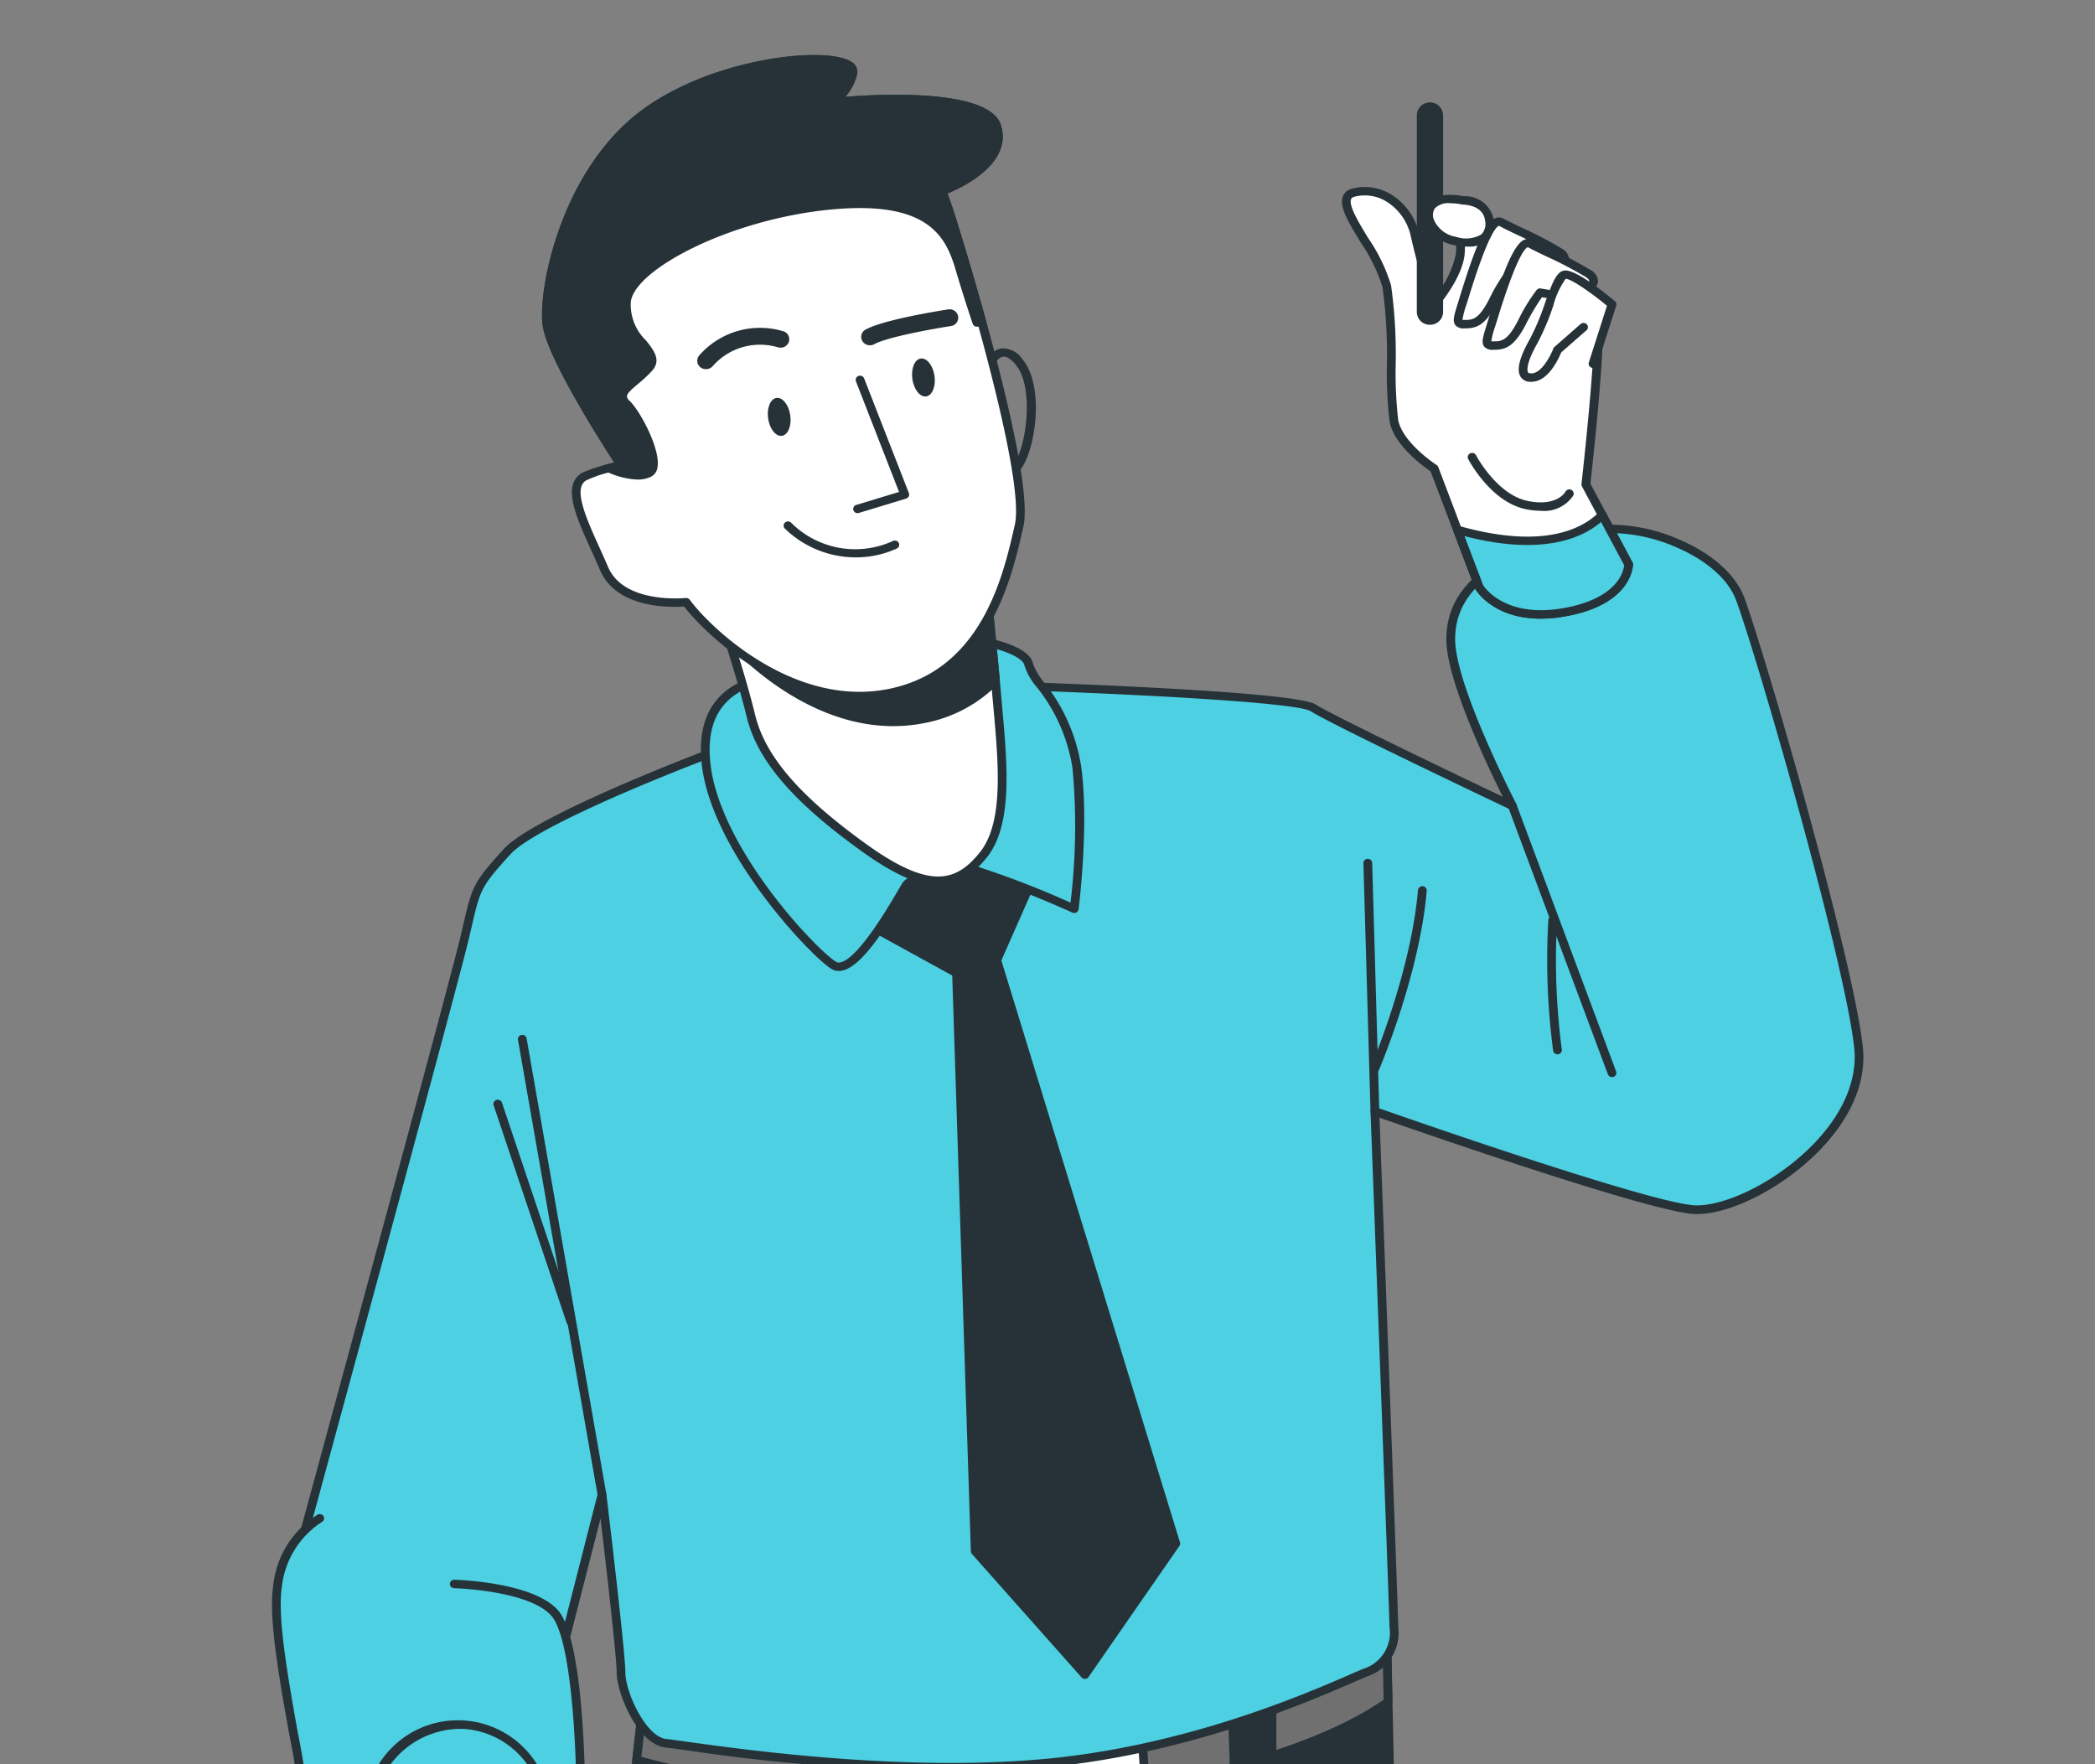 <svg xmlns="http://www.w3.org/2000/svg" xmlns:xlink="http://www.w3.org/1999/xlink" width="190" height="160" viewBox="0 0 190 160">
  <rect x="0" y="0" width="190" height="160" fill="#808080" stroke="none"/>
  <defs>
    <clipPath id="clip-path">
      <rect id="Rectángulo_5518" data-name="Rectángulo 5518" width="190" height="160" transform="translate(180 4159)" fill="#26a69a"/>
    </clipPath>
  </defs>
  <g id="Enmascarar_grupo_45" data-name="Enmascarar grupo 45" transform="translate(-180 -4159)" clip-path="url(#clip-path)">
    <g id="Grupo_59823" data-name="Grupo 59823" transform="translate(47.69 4017.486)">
      <g id="Grupo_59767" data-name="Grupo 59767" transform="translate(186.691 290.211)">
        <path id="Trazado_103769" data-name="Trazado 103769" d="M213.735,422.6l-3.57-50.948,3.635-31.93s30.29,3.962,67.366-4.661l.969,44.981-2.186,26.394c-17.778,5.805-34.917,13.547-54.127,15.476C221.8,422.32,217.767,422.541,213.735,422.6Z" transform="translate(-209.77 -334.682)" fill="#263238"/>
        <path id="Trazado_103770" data-name="Trazado 103770" d="M213.631,422.867h.006c4.119-.063,8.2-.295,12.122-.689,14.491-1.456,28-6.274,41.061-10.935,4.3-1.534,8.744-3.12,13.152-4.56a.386.386,0,0,0,.269-.331l2.186-26.393-.968-45.021a.38.38,0,0,0-.155-.3.418.418,0,0,0-.336-.069c-36.58,8.509-66.916,4.695-67.218,4.655a.4.4,0,0,0-.3.078.377.377,0,0,0-.151.258l-3.635,31.93,3.568,51.014A.392.392,0,0,0,213.631,422.867Zm65.839-16.826c-4.337,1.421-8.7,2.978-12.925,4.486-13.017,4.644-26.476,9.446-40.867,10.891-3.783.381-7.708.608-11.675.679l-3.544-50.585,3.589-31.477c3.713.419,32.407,3.264,66.628-4.606l.958,44.507Z" transform="translate(-209.667 -334.564)" fill="#263238"/>
      </g>
      <g id="Grupo_59779" data-name="Grupo 59779" transform="translate(189.656 290.211)">
        <g id="Grupo_59768" data-name="Grupo 59768">
          <path id="Trazado_103771" data-name="Trazado 103771" d="M211.91,339.725s30.29,3.962,67.365-4.661l.113,5.266c-3.042,2.158-10.977,6.44-27.98,8.485a108.671,108.671,0,0,1-40.165-3.229Z" transform="translate(-210.845 -334.682)" fill="#707070"/>
          <path id="Trazado_103772" data-name="Trazado 103772" d="M240.081,349.734a94.636,94.636,0,0,0,11.274-.658c16.871-2.029,24.889-6.232,28.167-8.557a.375.375,0,0,0,.161-.316l-.113-5.266a.38.38,0,0,0-.155-.3.418.418,0,0,0-.336-.069c-36.569,8.506-66.916,4.694-67.218,4.654a.407.407,0,0,0-.3.078.378.378,0,0,0-.151.258l-.667,5.862a.383.383,0,0,0,.286.409A113.06,113.06,0,0,0,240.081,349.734Zm38.8-9.713c-3.317,2.3-11.216,6.323-27.628,8.3-17.512,2.106-33.362-1.411-39.685-3.128l.587-5.156c3.717.42,32.41,3.264,66.628-4.605Z" transform="translate(-210.743 -334.564)" fill="#263238"/>
        </g>
        <g id="Grupo_59769" data-name="Grupo 59769" transform="translate(16.661 1.97)">
          <path id="Trazado_103773" data-name="Trazado 103773" d="M227.315,349.757q-2.056-.16-3.988-.383v-8.145a221.136,221.136,0,0,0,41.884-3.587l-.933,2.691v5.49q-1.583.508-3.425,1l-.21-6.255-33.682,2.564Z" transform="translate(-222.93 -337.26)" fill="#263238"/>
          <path id="Trazado_103774" data-name="Trazado 103774" d="M227.212,350.021a.4.4,0,0,0,.277-.108.371.371,0,0,0,.12-.293l-.334-6.257,32.882-2.5.2,5.856a.38.38,0,0,0,.161.295.4.4,0,0,0,.342.06c1.208-.321,2.368-.659,3.444-1a.384.384,0,0,0,.272-.362v-5.429l.911-2.631a.37.37,0,0,0-.077-.373.412.412,0,0,0-.373-.124,222.048,222.048,0,0,1-41.806,3.58.431.431,0,0,0-.284.11.376.376,0,0,0-.118.272v8.145a.387.387,0,0,0,.351.379c1.321.151,2.668.28,4,.384Zm33.329-9.954-.031,0-33.683,2.563a.387.387,0,0,0-.365.4l.33,6.19c-1.058-.086-2.121-.189-3.171-.306V341.5a222.79,222.79,0,0,0,40.9-3.476l-.719,2.073a.367.367,0,0,0-.02.121v5.214c-.84.264-1.727.525-2.648.776l-.193-5.769a.382.382,0,0,0-.132-.272A.408.408,0,0,0,260.541,340.067Z" transform="translate(-222.827 -337.143)" fill="#263238"/>
        </g>
        <g id="Grupo_59770" data-name="Grupo 59770" transform="translate(32.654 7.225)">
          <path id="Trazado_103775" data-name="Trazado 103775" d="M252.426,350.178q-2.784.477-5.979.867c-2.488.3-4.938.483-7.332.578l-.18-5.007,13.085-2.1Z" transform="translate(-238.538 -344.137)" fill="#fff"/>
          <path id="Trazado_103776" data-name="Trazado 103776" d="M239.012,351.887h.016c2.521-.1,5-.3,7.366-.582,2.062-.248,4.08-.54,6-.87a.385.385,0,0,0,.327-.4l-.406-5.66a.38.38,0,0,0-.15-.274.414.414,0,0,0-.311-.077l-13.085,2.1a.385.385,0,0,0-.332.39l.18,5.007a.375.375,0,0,0,.127.267A.409.409,0,0,0,239.012,351.887Zm12.89-2.143c-1.8.3-3.685.572-5.607.8-2.22.267-4.539.455-6.9.559l-.153-4.287,12.31-1.973Z" transform="translate(-238.435 -344.019)" fill="#263238"/>
        </g>
        <g id="Grupo_59778" data-name="Grupo 59778" transform="translate(10.118 12.119)">
          <g id="Grupo_59771" data-name="Grupo 59771" transform="translate(44.83)">
            <path id="Trazado_103777" data-name="Trazado 103777" d="M224.744,361.909a.393.393,0,0,0,.39-.312.382.382,0,0,0-.318-.445c-6.274-1.118-11.3-10.427-11.351-10.52a.4.4,0,0,0-.534-.166.374.374,0,0,0-.172.513c.211.4,5.254,9.737,11.912,10.923A.4.4,0,0,0,224.744,361.909Z" transform="translate(-212.715 -350.424)" fill="#858585"/>
          </g>
          <g id="Grupo_59772" data-name="Grupo 59772" transform="translate(0 17.365)">
            <path id="Trazado_103778" data-name="Trazado 103778" d="M282.155,375.193a.405.405,0,0,0,.233-.073,16.482,16.482,0,0,0,1.647-1.311.372.372,0,0,0,.017-.54.409.409,0,0,0-.562-.017,15.7,15.7,0,0,1-1.568,1.249.373.373,0,0,0-.09.533A.4.4,0,0,0,282.155,375.193Z" transform="translate(-281.758 -373.149)" fill="#858585"/>
          </g>
          <g id="Grupo_59773" data-name="Grupo 59773" transform="translate(3.597 4.427)">
            <path id="Trazado_103779" data-name="Trazado 103779" d="M273.808,367.789a.4.4,0,0,0,.316-.15,24.647,24.647,0,0,0,4.72-10.992.385.385,0,0,0-.345-.426.393.393,0,0,0-.443.331,24.361,24.361,0,0,1-4.564,10.623.373.373,0,0,0,.074.536A.409.409,0,0,0,273.808,367.789Z" transform="translate(-273.411 -356.218)" fill="#858585"/>
          </g>
          <g id="Grupo_59774" data-name="Grupo 59774" transform="translate(23.226 65.323)">
            <path id="Trazado_103780" data-name="Trazado 103780" d="M254.937,440.679a.389.389,0,0,0,.4-.381l.006-4a.39.39,0,0,0-.4-.383h0a.39.39,0,0,0-.4.381l-.006,4a.39.39,0,0,0,.4.383Z" transform="translate(-254.54 -435.91)" fill="#858585"/>
          </g>
          <g id="Grupo_59775" data-name="Grupo 59775" transform="translate(23.236 34.493)">
            <path id="Trazado_103781" data-name="Trazado 103781" d="M242.7,424.245a.39.39,0,0,0,.4-.381l.027-19.586,9.557-8.044a.372.372,0,0,0,.038-.539.408.408,0,0,0-.561-.036l-9.693,8.157a.377.377,0,0,0-.136.287l-.027,19.76a.39.39,0,0,0,.4.383Z" transform="translate(-242.301 -395.564)" fill="#858585"/>
          </g>
          <g id="Grupo_59776" data-name="Grupo 59776" transform="translate(27.14 11.439)">
            <path id="Trazado_103782" data-name="Trazado 103782" d="M242.753,386.649a.4.4,0,0,0,.241-.079l5.089-3.728a.377.377,0,0,0,.157-.289l.683-16.762a.388.388,0,0,0-.381-.4.4.4,0,0,0-.412.367l-.676,16.582-4.28,3.137.462-16.682a.4.4,0,0,0-.794-.021l-.485,17.48a.38.38,0,0,0,.216.351A.419.419,0,0,0,242.753,386.649Z" transform="translate(-242.356 -365.394)" fill="#858585"/>
          </g>
          <g id="Grupo_59777" data-name="Grupo 59777" transform="translate(33.075 4.428)">
            <path id="Trazado_103783" data-name="Trazado 103783" d="M242.393,359.994a.39.39,0,0,0,.4-.367l.123-3.012a.388.388,0,0,0-.381-.4.417.417,0,0,0-.412.367L242,359.6a.389.389,0,0,0,.381.4Z" transform="translate(-241.996 -356.219)" fill="#858585"/>
          </g>
        </g>
      </g>
      <g id="Grupo_59790" data-name="Grupo 59790" transform="translate(158.988 189.088)">
        <g id="Grupo_59780" data-name="Grupo 59780">
          <path id="Trazado_103784" data-name="Trazado 103784" d="M220.048,216.915s27.522.828,29.458,2.068,18.061,8.893,18.061,8.893-5.59-10.754-5.59-15.1,3.44-7.032,9.676-9.306,14.836,1.035,16.556,5.584S298.1,241.732,298.96,249.8s-10.321,15.1-15.051,14.684-28.813-8.893-28.813-8.893,1.72,45.5,1.72,46.739a3.788,3.788,0,0,1-2.58,4.136c-2.58,1.034-14.837,7.032-29.673,8.273s-31.608-1.655-33.758-1.861-4.085-4.55-4.085-6.411S185,290.333,185,290.333l-3.226,12.615s-2.15,2.275-9.03,2.9-12.256-2.688-13.762-6-1.5-4.136-1.5-4.136,13.977-51.288,15.051-55.838.86-4.55,3.87-7.858,22.578-10.754,27.953-12.2S220.048,216.915,220.048,216.915Z" transform="translate(-157.08 -202.348)" fill="#4dd0e1"/>
          <path id="Trazado_103785" data-name="Trazado 103785" d="M216.536,315.308c2.65,0,5.332-.091,7.96-.311,13.207-1.1,24.352-5.947,28.547-7.77.533-.232.952-.413,1.244-.531a4.161,4.161,0,0,0,2.824-4.489c0-1.173-1.491-40.7-1.7-46.185,3.719,1.3,23.976,8.336,28.358,8.72,2.961.245,7.759-2.056,11.178-5.384,3.121-3.036,4.649-6.488,4.3-9.719-.855-8.019-8.982-36.1-10.772-40.833-.757-2-2.814-3.866-5.644-5.113a15.751,15.751,0,0,0-11.426-.7c-6.963,2.54-9.933,5.43-9.933,9.663,0,3.64,3.725,11.458,5.12,14.259-3.6-1.716-15.367-7.342-16.974-8.372-1.973-1.265-26.837-2.048-29.666-2.133a.359.359,0,0,0-.07,0c-.1.014-10.408,1.468-15.746,2.906S179.074,228.26,176,231.642c-2.749,3.021-2.877,3.364-3.7,6.932l-.254,1.094c-1.062,4.492-14.909,55.312-15.049,55.825a.4.4,0,0,0-.013.1c0,.092.044,1,1.538,4.29,1.589,3.493,7.087,6.864,14.163,6.225,6.953-.627,9.2-2.921,9.288-3.019a.371.371,0,0,0,.091-.166l2.7-10.547c.477,4.042,1.465,12.585,1.465,13.972,0,1.846,1.923,6.549,4.443,6.792.307.03.912.115,1.768.234A177.1,177.1,0,0,0,216.536,315.308Zm38.458-60.221a.409.409,0,0,0-.234.073.378.378,0,0,0-.163.323c.017.455,1.719,45.5,1.719,46.724a3.429,3.429,0,0,1-2.335,3.783c-.3.119-.724.3-1.266.54-4.162,1.808-15.218,6.611-28.288,7.7-12.659,1.059-26.625-.889-31.883-1.623-.872-.122-1.49-.208-1.8-.238-1.856-.179-3.728-4.249-3.728-6.032,0-1.861-1.652-15.591-1.722-16.174a.392.392,0,0,0-.369-.338.381.381,0,0,0-.411.29l-3.2,12.509c-.4.354-2.734,2.173-8.71,2.712-6.448.586-11.862-2.477-13.361-5.77a16.835,16.835,0,0,1-1.467-3.95c.563-2.064,13.99-51.356,15.037-55.788l.257-1.1c.8-3.443.845-3.65,3.525-6.6,2.929-3.219,22.637-10.7,27.762-12.085s14.951-2.787,15.612-2.881c11.018.332,27.865,1.138,29.214,2,1.935,1.24,17.447,8.6,18.106,8.917a.41.41,0,0,0,.458-.073.371.371,0,0,0,.073-.44c-.055-.107-5.548-10.723-5.548-14.927,0-3.864,2.816-6.54,9.419-8.95a15.14,15.14,0,0,1,10.815.679c2.638,1.163,4.544,2.869,5.228,4.68,1.784,4.716,9.879,32.674,10.729,40.649.32,3-1.128,6.233-4.079,9.1-3.589,3.491-8.174,5.37-10.541,5.159-4.625-.4-28.471-8.786-28.712-8.871A.4.4,0,0,0,254.995,255.087Z" transform="translate(-156.979 -202.229)" fill="#263238"/>
        </g>
        <g id="Grupo_59783" data-name="Grupo 59783" transform="translate(110.09 25.146)">
          <g id="Grupo_59781" data-name="Grupo 59781" transform="translate(0)">
            <path id="Trazado_103786" data-name="Trazado 103786" d="M194.611,260.1a.407.407,0,0,0,.134-.023.378.378,0,0,0,.24-.488l-9.031-24.2a.4.4,0,0,0-.508-.23.378.378,0,0,0-.24.488l9.032,24.2A.4.4,0,0,0,194.611,260.1Z" transform="translate(-185.183 -235.136)" fill="#263238"/>
          </g>
          <g id="Grupo_59782" data-name="Grupo 59782" transform="translate(3.551 10.341)">
            <path id="Trazado_103787" data-name="Trazado 103787" d="M192.339,261.221a.378.378,0,0,0,.059,0,.384.384,0,0,0,.334-.434,61.992,61.992,0,0,1-.427-11.707.388.388,0,0,0-.37-.407.393.393,0,0,0-.423.356,62.9,62.9,0,0,0,.434,11.869A.394.394,0,0,0,192.339,261.221Z" transform="translate(-191.407 -248.668)" fill="#263238"/>
          </g>
        </g>
        <g id="Grupo_59786" data-name="Grupo 59786" transform="translate(96.974 30.316)">
          <g id="Grupo_59784" data-name="Grupo 59784" transform="translate(0)">
            <path id="Trazado_103788" data-name="Trazado 103788" d="M213.289,265.208h.011a.388.388,0,0,0,.386-.392l-.645-22.542a.4.4,0,0,0-.408-.372.39.39,0,0,0-.387.393l.645,22.542A.39.39,0,0,0,213.289,265.208Z" transform="translate(-212.247 -241.902)" fill="#263238"/>
          </g>
          <g id="Grupo_59785" data-name="Grupo 59785" transform="translate(0.646 2.482)">
            <path id="Trazado_103789" data-name="Trazado 103789" d="M207.23,262.045a.4.4,0,0,0,.367-.236c.037-.085,3.686-8.623,4.33-16.246a.388.388,0,0,0-.364-.412.4.4,0,0,0-.429.35c-.632,7.5-4.235,15.932-4.27,16.016a.377.377,0,0,0,.214.5A.409.409,0,0,0,207.23,262.045Z" transform="translate(-206.833 -245.15)" fill="#263238"/>
          </g>
        </g>
        <g id="Grupo_59789" data-name="Grupo 59789" transform="translate(18.07 46.281)">
          <g id="Grupo_59787" data-name="Grupo 59787" transform="translate(2.224)">
            <path id="Trazado_103790" data-name="Trazado 103790" d="M308.1,304.88a.395.395,0,0,0,.393-.445l-7.23-41.322a.4.4,0,0,0-.458-.313.383.383,0,0,0-.326.44l7.229,41.322A.393.393,0,0,0,308.1,304.88Z" transform="translate(-300.475 -262.794)" fill="#263238"/>
          </g>
          <g id="Grupo_59788" data-name="Grupo 59788" transform="translate(0 5.884)">
            <path id="Trazado_103791" data-name="Trazado 103791" d="M311.058,291a.418.418,0,0,0,.122-.018.379.379,0,0,0,.256-.481l-6.625-19.743a.4.4,0,0,0-.5-.246.379.379,0,0,0-.257.48l6.626,19.743A.4.4,0,0,0,311.058,291Z" transform="translate(-304.035 -270.494)" fill="#263238"/>
          </g>
        </g>
      </g>
      <g id="Grupo_59804" data-name="Grupo 59804" transform="translate(181.463 146.514)">
        <g id="Grupo_59791" data-name="Grupo 59791" transform="translate(27.035 67.018)">
          <path id="Trazado_103792" data-name="Trazado 103792" d="M252.685,241.709l-3.393,7.691,16.235,52.906-8.239,11.886-9.935-11.187-1.7-52.44-10.177-5.594,8-10.255Z" transform="translate(-235.084 -234.335)" fill="#263238"/>
          <path id="Trazado_103793" data-name="Trazado 103793" d="M257.186,314.457h.024a.4.4,0,0,0,.307-.17l8.24-11.887a.37.37,0,0,0,.05-.32l-16.2-52.774,3.337-7.565a.373.373,0,0,0-.119-.449l-9.209-6.992a.409.409,0,0,0-.3-.079.4.4,0,0,0-.267.149l-8,10.255a.372.372,0,0,0-.071.307.379.379,0,0,0,.191.254l9.984,5.487,1.689,52.227a.368.368,0,0,0,.1.236l9.935,11.188A.4.4,0,0,0,257.186,314.457Zm7.806-12.332-7.845,11.318-9.5-10.7-1.691-52.306a.383.383,0,0,0-.2-.32l-9.786-5.378,7.482-9.6,8.651,6.569-3.274,7.423a.365.365,0,0,0-.016.258Z" transform="translate(-234.98 -234.218)" fill="#263238"/>
        </g>
        <g id="Grupo_59792" data-name="Grupo 59792" transform="translate(14.413 52.8)">
          <path id="Trazado_103794" data-name="Trazado 103794" d="M271.648,216.112s3.877.7,4.119,2.1,3.635,3.962,4.362,9.323-.242,12.818-.242,12.818-7.512-3.263-8.966-3.5-5.573.233-6.3,1.4-4.6,8.39-6.543,7.225-11.147-10.954-11.631-18.878,7.512-7.225,8.481-7.691S271.648,216.112,271.648,216.112Z" transform="translate(-246.028 -215.73)" fill="#4dd0e1"/>
          <path id="Trazado_103795" data-name="Trazado 103795" d="M258.443,245.868a1.524,1.524,0,0,0,.369-.047c1.715-.42,3.833-3.707,5.68-6.866.16-.274.286-.49.37-.624.586-.938,4.5-1.442,5.894-1.219a90.884,90.884,0,0,1,8.868,3.468.408.408,0,0,0,.357-.014.38.38,0,0,0,.2-.286c.01-.076.968-7.569.242-12.916a16.235,16.235,0,0,0-3.365-7.663,5.7,5.7,0,0,1-1-1.673c-.273-1.582-3.745-2.286-4.439-2.41a.373.373,0,0,0-.133,0c-1.618.239-15.84,2.354-16.837,2.833a5.645,5.645,0,0,1-.924.15c-2.453.3-8.2.994-7.776,7.905.5,8.175,10.018,18.1,11.817,19.18A1.3,1.3,0,0,0,258.443,245.868ZM269.9,236.3c-1.9,0-5.015.5-5.724,1.641-.086.138-.215.36-.381.643-.883,1.509-3.569,6.1-5.184,6.5a.531.531,0,0,1-.427-.046c-1.742-1.047-10.961-10.659-11.445-18.576-.38-6.2,4.66-6.809,7.082-7.1a4.419,4.419,0,0,0,1.18-.225c.689-.322,10.478-1.854,16.536-2.751,1.494.28,3.6,1,3.735,1.773a5.733,5.733,0,0,0,1.129,1.984,15.578,15.578,0,0,1,3.23,7.326,57.649,57.649,0,0,1-.181,12.206,82.751,82.751,0,0,0-8.568-3.31A6.462,6.462,0,0,0,269.9,236.3Z" transform="translate(-245.929 -215.612)" fill="#263238"/>
        </g>
        <g id="Grupo_59803" data-name="Grupo 59803" transform="translate(0)">
          <g id="Grupo_59793" data-name="Grupo 59793" transform="translate(16.13 45.342)">
            <path id="Trazado_103796" data-name="Trazado 103796" d="M278.8,206.352s.727,6.759,1.212,12.352,1.212,11.42-1.212,14.45-5.089,3.5-10.9-.7-9.208-7.924-10.177-11.886-2.423-8.157-2.423-8.157S267.17,215.441,278.8,206.352Z" transform="translate(-254.898 -205.969)" fill="#fff"/>
            <path id="Trazado_103797" data-name="Trazado 103797" d="M274.589,235.783c1.691,0,3.09-.842,4.428-2.514,2.346-2.933,1.865-8.317,1.4-13.525l-.106-1.19c-.479-5.534-1.205-12.293-1.212-12.361a.384.384,0,0,0-.243-.313.407.407,0,0,0-.4.056,28.873,28.873,0,0,1-23.152,5.987.408.408,0,0,0-.392.108.373.373,0,0,0-.087.383c.015.042,1.46,4.225,2.414,8.124s4.141,7.643,10.326,12.1C270.47,234.742,272.71,235.783,274.589,235.783Zm3.791-28.816c.2,1.868.748,7.164,1.138,11.651l.106,1.192c.453,5.062.921,10.3-1.237,12.993s-4.534,3.424-10.35-.773c-6.025-4.346-9.119-7.946-10.03-11.668-.743-3.036-1.779-6.239-2.221-7.563A30.017,30.017,0,0,0,278.381,206.967Z" transform="translate(-254.8 -205.851)" fill="#263238"/>
          </g>
          <g id="Grupo_59794" data-name="Grupo 59794" transform="translate(16.13 45.342)">
            <path id="Trazado_103798" data-name="Trazado 103798" d="M279.573,206.352s.615,5.718,1.091,10.988a12.185,12.185,0,0,1-6.466,3.479c-7.833,1.586-14.909-4.08-17.785-7.381-.211-.641-.345-1.027-.345-1.027S267.942,215.441,279.573,206.352Z" transform="translate(-255.67 -205.969)" fill="#263238"/>
            <path id="Trazado_103799" data-name="Trazado 103799" d="M271.294,221.364a14.519,14.519,0,0,0,2.883-.289,12.654,12.654,0,0,0,6.674-3.591.373.373,0,0,0,.106-.295c-.47-5.213-1.086-10.937-1.092-10.994a.384.384,0,0,0-.243-.313.407.407,0,0,0-.4.056,28.874,28.874,0,0,1-23.152,5.987.409.409,0,0,0-.392.108.371.371,0,0,0-.087.382s.133.386.343,1.022a.368.368,0,0,0,.074.13C256.767,214.44,263.063,221.364,271.294,221.364Zm8.856-4.281a11.7,11.7,0,0,1-6.137,3.244c-9,1.821-16.316-6.024-17.348-7.194-.04-.121-.077-.232-.11-.332a30.016,30.016,0,0,0,22.594-5.833C279.325,208.627,279.779,212.992,280.15,217.083Z" transform="translate(-255.568 -205.851)" fill="#263238"/>
          </g>
          <g id="Grupo_59802" data-name="Grupo 59802">
            <g id="Grupo_59795" data-name="Grupo 59795" transform="translate(39.974 26.58)">
              <path id="Trazado_103800" data-name="Trazado 103800" d="M254.279,192.63a.7.7,0,0,0,.54-.267c1.378-1.592,2.308-7.561.247-10.039a2.121,2.121,0,0,0-1.948-1c-1.1.2-1.6,1.662-1.649,1.828a.361.361,0,0,0-.014.164c.472,3.328,1.444,8.96,2.652,9.294A.667.667,0,0,0,254.279,192.63Zm-.915-10.567c.384,0,.8.393,1.082.738,1.712,2.058.941,7.56-.182,9-.592-.69-1.482-4.823-2.01-8.508.133-.358.516-1.136,1.013-1.226A.522.522,0,0,1,253.363,182.064Z" transform="translate(-251.45 -181.299)" fill="#263238"/>
            </g>
            <g id="Grupo_59796" data-name="Grupo 59796" transform="translate(0)">
              <path id="Trazado_103801" data-name="Trazado 103801" d="M289.782,160.91s7.437,23.409,6.311,28.395-3.156,13.439-11.719,15.174-16.226-5.2-18.48-8.237c0,0-5.859.65-7.437-3.035s-3.831-7.586-1.578-8.454a10.5,10.5,0,0,1,3.156-.867s-6.311-9.537-6.761-12.789,1.8-14.09,9.014-19.292,19.381-5.853,18.705-3.468-2.253,2.6-2.253,2.6,14.2-1.518,15.325,2.168-4.958,5.852-4.958,5.852Z" transform="translate(-252.821 -146.632)" fill="#fff"/>
              <path id="Trazado_103802" data-name="Trazado 103802" d="M281.528,205.017a14.2,14.2,0,0,0,2.828-.283c8.94-1.81,10.948-10.693,12.026-15.466,1.136-5.025-6.013-27.628-6.318-28.587l0-.009-.559-1.611c1.347-.552,5.907-2.7,4.845-6.18-.987-3.225-10.187-2.884-14.118-2.587a4.731,4.731,0,0,0,1.048-1.975,1.025,1.025,0,0,0-.517-1.2c-2.229-1.458-12.345-.406-18.809,4.258-7.486,5.4-9.622,16.384-9.171,19.648.4,2.9,5.174,10.411,6.493,12.443a16.124,16.124,0,0,0-2.64.808,1.751,1.751,0,0,0-1.031.958c-.59,1.382.436,3.65,1.625,6.277.258.569.519,1.147.764,1.719,1.506,3.519,6.46,3.372,7.617,3.289C267.6,199.092,273.948,205.017,281.528,205.017Zm7.777-44.109c.138.434,7.388,23.387,6.3,28.2-1.04,4.6-2.977,13.172-11.413,14.881-8.566,1.733-16.107-5.437-18.074-8.085a.4.4,0,0,0-.369-.157c-.057,0-5.58.572-7.025-2.8-.247-.576-.51-1.158-.77-1.733-1.023-2.26-2.081-4.6-1.618-5.681a.968.968,0,0,1,.591-.539,10.6,10.6,0,0,1,3.012-.84.4.4,0,0,0,.344-.2.37.37,0,0,0-.013-.386c-.063-.095-6.269-9.5-6.7-12.634-.472-3.411,1.973-13.968,8.859-18.935,6.321-4.56,16.16-5.367,17.886-4.236.253.165.219.288.2.361-.59,2.085-1.876,2.316-1.931,2.325a.382.382,0,1,0,.106.757c3.854-.413,14.052-.874,14.9,1.9,1.008,3.3-4.659,5.366-4.716,5.386a.379.379,0,0,0-.239.479Z" transform="translate(-252.722 -146.514)" fill="#263238"/>
            </g>
            <g id="Grupo_59797" data-name="Grupo 59797" transform="translate(0)">
              <path id="Trazado_103803" data-name="Trazado 103803" d="M262.558,183.886s-6.311-9.537-6.761-12.789,1.8-14.09,9.014-19.292,19.381-5.853,18.705-3.468-2.253,2.6-2.253,2.6,14.2-1.518,15.325,2.168-4.958,5.852-4.958,5.852l.676,1.952s1.425,4.485,2.933,9.947l-.454.024s-.675-1.951-1.577-4.985-2.7-6.5-11.719-5.636-18.029,5.419-18.48,8.671,3.38,4.552,2.028,6.069-3.155,2.168-2.028,3.251,3.38,5.636,2.028,6.287-3.606-.434-3.606-.434l-.061,0A5.471,5.471,0,0,1,262.558,183.886Z" transform="translate(-255.345 -146.632)" fill="#263238"/>
              <path id="Trazado_103804" data-name="Trazado 103804" d="M263.89,185.006a2.807,2.807,0,0,0,1.217-.246,1.121,1.121,0,0,0,.61-.886c.273-1.62-1.556-5.069-2.535-6.012a.611.611,0,0,1-.238-.406c.01-.285.49-.692,1-1.121a12.255,12.255,0,0,0,1.288-1.206c.856-.961.132-1.87-.569-2.748a4.485,4.485,0,0,1-1.367-3.52c.408-2.947,9.025-7.466,18.125-8.341,8.7-.836,10.4,2.328,11.3,5.36.893,3.008,1.575,4.981,1.582,5a.387.387,0,0,0,.4.261l.454-.024a.4.4,0,0,0,.3-.157.37.37,0,0,0,.063-.322c-1.493-5.406-2.923-9.916-2.936-9.961l-.562-1.62c1.347-.552,5.907-2.7,4.845-6.18-.987-3.225-10.187-2.884-14.118-2.587a4.73,4.73,0,0,0,1.048-1.975,1.025,1.025,0,0,0-.517-1.2c-2.229-1.458-12.345-.406-18.809,4.258-7.486,5.4-9.622,16.384-9.171,19.648.4,2.9,5.174,10.409,6.493,12.442-.173.034-.382.08-.63.145a.383.383,0,0,0-.289.422.389.389,0,0,0,.365.328A7.169,7.169,0,0,0,263.89,185.006Zm20.17-25.385c-.829,0-1.732.045-2.719.14-8.828.849-18.333,5.391-18.834,9a5.22,5.22,0,0,0,1.525,4.086c.765.959,1,1.335.6,1.786a11.716,11.716,0,0,1-1.208,1.128c-.7.59-1.25,1.055-1.27,1.671a1.277,1.277,0,0,0,.47.97c.938.9,2.522,4.112,2.313,5.349-.044.259-.148.309-.182.325a3.223,3.223,0,0,1-2.059-.007.383.383,0,0,0,.106-.121.369.369,0,0,0-.013-.386c-.063-.095-6.269-9.5-6.7-12.634-.472-3.411,1.973-13.968,8.859-18.935,6.321-4.56,16.16-5.367,17.886-4.236.253.165.218.288.2.361-.59,2.085-1.876,2.316-1.931,2.325a.382.382,0,1,0,.106.757c3.854-.413,14.052-.874,14.9,1.9,1.008,3.3-4.659,5.366-4.716,5.386a.379.379,0,0,0-.239.479l.677,1.951c.006.017.323,1.019.813,2.636C291.428,161.32,289.157,159.621,284.059,159.621Z" transform="translate(-255.237 -146.514)" fill="#263238"/>
            </g>
            <g id="Grupo_59798" data-name="Grupo 59798" transform="translate(28.225 29.068)">
              <path id="Trazado_103805" data-name="Trazado 103805" d="M266.309,197.024a.408.408,0,0,0,.12-.018l4.281-1.3a.389.389,0,0,0,.238-.2.364.364,0,0,0,.015-.3l-4.057-10.4a.4.4,0,0,0-.511-.224.377.377,0,0,0-.232.492l3.909,10.028-3.883,1.179a.379.379,0,0,0-.259.479A.4.4,0,0,0,266.309,197.024Z" transform="translate(-265.913 -184.555)" fill="#263238"/>
            </g>
            <g id="Grupo_59799" data-name="Grupo 59799" transform="translate(21.915 42.291)">
              <path id="Trazado_103806" data-name="Trazado 103806" d="M273.544,205.117a8.969,8.969,0,0,0,3.782-.808.375.375,0,0,0,.16-.517.406.406,0,0,0-.539-.154,8.215,8.215,0,0,1-9.227-1.675.409.409,0,0,0-.562.014.372.372,0,0,0,.013.54A9.246,9.246,0,0,0,273.544,205.117Z" transform="translate(-267.048 -201.859)" fill="#263238"/>
            </g>
            <g id="Grupo_59800" data-name="Grupo 59800" transform="translate(28.955 23.05)">
              <path id="Trazado_103807" data-name="Trazado 103807" d="M261.1,179.942a.809.809,0,0,0,.393-.1c1.19-.654,5.416-1.408,6.944-1.643a.769.769,0,0,0,.659-.876.79.79,0,0,0-.911-.633c-.591.092-5.825.915-7.48,1.826a.749.749,0,0,0-.3,1.042A.8.8,0,0,0,261.1,179.942Z" transform="translate(-260.306 -176.679)" fill="#263238"/>
            </g>
            <g id="Grupo_59801" data-name="Grupo 59801" transform="translate(14.081 24.739)">
              <path id="Trazado_103808" data-name="Trazado 103808" d="M280.391,182.631a.806.806,0,0,0,.621-.287,5.7,5.7,0,0,1,5.892-1.7.8.8,0,0,0,1-.488.757.757,0,0,0-.5-.963,7.325,7.325,0,0,0-7.633,2.2.745.745,0,0,0,.125,1.074A.809.809,0,0,0,280.391,182.631Z" transform="translate(-279.597 -178.889)" fill="#263238"/>
            </g>
            <path id="Trazado_103809" data-name="Trazado 103809" d="M263.012,184.367c.131.949.687,1.662,1.243,1.591s.9-.9.768-1.848-.687-1.661-1.243-1.59S262.882,183.418,263.012,184.367Z" transform="translate(-229.423 -155.005)" fill="#263238"/>
            <path id="Trazado_103810" data-name="Trazado 103810" d="M279.478,189.043c.131.949.687,1.661,1.243,1.591s.9-.9.768-1.848-.687-1.661-1.243-1.59S279.347,188.094,279.478,189.043Z" transform="translate(-258.97 -156.108)" fill="#263238"/>
          </g>
        </g>
      </g>
      <g id="Grupo_59813" data-name="Grupo 59813" transform="translate(254.014 150.789)">
        <g id="Grupo_59805" data-name="Grupo 59805" transform="translate(0 7.684)">
          <path id="Trazado_103811" data-name="Trazado 103811" d="M205.517,189.265l3.871,7.238s0,3.309-5.805,4.343-7.741-2.276-7.741-2.276l-4.086-10.754s-3.225-2.068-3.655-4.343,0-9.1-.645-12.2-5.375-7.859-3.01-8.48,4.946,1.035,5.591,3.93,1.72,6.2,1.72,6.2,2.151-2.482,2.365-4.55-.86-3.1.645-3.516,11.4,6.617,11.827,8.892S205.517,189.265,205.517,189.265Z" transform="translate(-183.391 -162.282)" fill="#fff"/>
          <path id="Trazado_103812" data-name="Trazado 103812" d="M201.313,201.312a12.725,12.725,0,0,0,2.239-.208c6.06-1.08,6.13-4.571,6.13-4.719a.373.373,0,0,0-.044-.174l-3.816-7.137c.156-1.388,1.476-13.291,1.057-15.506-.359-1.9-5.9-6.061-8.893-7.855-2.611-1.561-3.208-1.4-3.432-1.337-1.285.353-1.152,1.217-1.023,2.053a6.69,6.69,0,0,1,.092,1.792,8.919,8.919,0,0,1-1.815,3.762c-.349-1.128-1.03-3.41-1.486-5.458a5.7,5.7,0,0,0-2.609-3.705,4.56,4.56,0,0,0-3.474-.513,1.19,1.19,0,0,0-.855.673c-.393.926.484,2.371,1.595,4.2a15.356,15.356,0,0,1,1.985,4.048,44.842,44.842,0,0,1,.4,7.065,37.822,37.822,0,0,0,.241,5.13c.413,2.189,3.125,4.122,3.716,4.521l4.042,10.639C195.462,198.758,197.013,201.312,201.313,201.312Zm7.569-4.845c-.048.5-.542,3.006-5.476,3.885-5.428.968-7.247-1.963-7.323-2.088l-4.057-10.7a.385.385,0,0,0-.153-.187c-.031-.02-3.091-2.007-3.485-4.094a37.97,37.97,0,0,1-.227-5,45.049,45.049,0,0,0-.419-7.207,15.527,15.527,0,0,0-2.078-4.284c-.84-1.383-1.791-2.95-1.545-3.527.018-.043.066-.157.328-.225a3.739,3.739,0,0,1,2.852.429,4.927,4.927,0,0,1,2.245,3.212c.641,2.879,1.719,6.2,1.73,6.238a.4.4,0,0,0,.3.261.4.4,0,0,0,.383-.13c.091-.105,2.23-2.6,2.455-4.757a7.258,7.258,0,0,0-.1-1.979c-.142-.92-.126-1.048.455-1.207.193-.051,1.086.2,3.124,1.45,3.586,2.208,7.95,5.808,8.2,7.143.415,2.195-1.065,15.269-1.08,15.4a.372.372,0,0,0,.042.216Z" transform="translate(-183.288 -162.164)" fill="#263238"/>
        </g>
        <g id="Grupo_59806" data-name="Grupo 59806" transform="translate(6.789)">
          <path id="Trazado_103813" data-name="Trazado 103813" d="M206.157,172.286a1.17,1.17,0,0,0,1.192-1.146V153.254a1.193,1.193,0,0,0-2.383,0V171.14A1.169,1.169,0,0,0,206.157,172.286Z" transform="translate(-204.965 -152.108)" fill="#263238"/>
        </g>
        <g id="Grupo_59807" data-name="Grupo 59807" transform="translate(11.409 31.803)">
          <path id="Trazado_103814" data-name="Trazado 103814" d="M196.675,198.975a3.163,3.163,0,0,0,2.947-1.385.375.375,0,0,0-.178-.513.4.4,0,0,0-.532.17c-.03.053-.791,1.378-3.432.832-2.785-.575-4.655-4.1-4.673-4.141a.4.4,0,0,0-.533-.17.376.376,0,0,0-.178.513c.083.158,2.057,3.894,5.217,4.545A6.744,6.744,0,0,0,196.675,198.975Z" transform="translate(-190.054 -193.728)" fill="#263238"/>
        </g>
        <g id="Grupo_59808" data-name="Grupo 59808" transform="translate(10.135 10.441)">
          <path id="Trazado_103815" data-name="Trazado 103815" d="M200.413,170.2s.833-.457-.119-1.143-4.279-2.172-5.349-2.744-2.734,4.916-3.328,6.86-.833,2.4,0,2.4,1.545,0,2.615-2.059a15.983,15.983,0,0,1,1.664-2.744l2.021.343" transform="translate(-190.679 -165.889)" fill="#fff"/>
          <path id="Trazado_103816" data-name="Trazado 103816" d="M191.515,175.839c1.049,0,1.875-.163,2.971-2.269a19.946,19.946,0,0,1,1.482-2.5l1.779.3a.4.4,0,0,0,.46-.31.383.383,0,0,0-.322-.442l-2.021-.343a.4.4,0,0,0-.374.131,16.2,16.2,0,0,0-1.714,2.818c-.96,1.847-1.506,1.847-2.26,1.847a.967.967,0,0,1-.144-.008,7.43,7.43,0,0,1,.353-1.348l.172-.555c1.776-5.811,2.546-6.569,2.8-6.629.319.187.934.483,1.628.817a35.325,35.325,0,0,1,3.635,1.894c.241.173.3.3.3.345s-.106.144-.137.16a.374.374,0,0,0-.148.521.406.406,0,0,0,.542.142,1.043,1.043,0,0,0,.535-.776,1.187,1.187,0,0,0-.613-1,34.421,34.421,0,0,0-3.756-1.965c-.682-.328-1.285-.618-1.639-.807a.759.759,0,0,0-.651-.031c-.868.342-1.8,2.386-3.232,7.055l-.19.614c-.369,1.187-.522,1.678-.238,2.046A.956.956,0,0,0,191.515,175.839Z" transform="translate(-190.578 -165.771)" fill="#263238"/>
        </g>
        <g id="Grupo_59809" data-name="Grupo 59809" transform="translate(12.75 12.385)">
          <path id="Trazado_103817" data-name="Trazado 103817" d="M197.122,172.744s.832-.458-.119-1.143-4.279-2.172-5.349-2.745-2.734,4.917-3.328,6.86-.833,2.4,0,2.4,1.545,0,2.615-2.058a16.009,16.009,0,0,1,1.664-2.744l2.021.343" transform="translate(-187.387 -168.434)" fill="#fff"/>
          <path id="Trazado_103818" data-name="Trazado 103818" d="M188.223,178.382c1.049,0,1.876-.163,2.971-2.269a20.041,20.041,0,0,1,1.481-2.5l1.78.3a.4.4,0,0,0,.46-.309.383.383,0,0,0-.323-.442l-2.02-.343a.4.4,0,0,0-.374.131,16.211,16.211,0,0,0-1.714,2.817c-.96,1.847-1.506,1.847-2.26,1.847a1.116,1.116,0,0,1-.143-.008,7.293,7.293,0,0,1,.353-1.348l.172-.556c1.778-5.811,2.547-6.569,2.8-6.628.318.186.931.481,1.624.815a35.624,35.624,0,0,1,3.638,1.9c.24.173.3.3.3.345s-.085.131-.141.164a.376.376,0,0,0-.137.522.4.4,0,0,0,.536.139,1.044,1.044,0,0,0,.535-.776,1.184,1.184,0,0,0-.613-1,34.319,34.319,0,0,0-3.759-1.968c-.68-.327-1.282-.616-1.635-.8a.764.764,0,0,0-.651-.031c-.868.342-1.8,2.383-3.23,7.048l-.191.62c-.369,1.187-.523,1.678-.238,2.045A.958.958,0,0,0,188.223,178.382Z" transform="translate(-187.286 -168.316)" fill="#263238"/>
        </g>
        <g id="Grupo_59810" data-name="Grupo 59810" transform="translate(16.031 15.253)">
          <path id="Trazado_103819" data-name="Trazado 103819" d="M191.167,177.33,188.8,179.4s-.86,2.275-2.151,2.482-1.29-1.035,0-3.309,1.935-5.791,2.8-6,4.3,2.688,4.3,2.688l-1.72,5.377" transform="translate(-185.285 -172.186)" fill="#fff"/>
          <path id="Trazado_103820" data-name="Trazado 103820" d="M186.29,182.167a2.1,2.1,0,0,0,.323-.027c1.365-.219,2.225-2.146,2.423-2.638l2.294-2.007a.372.372,0,0,0,.027-.54.411.411,0,0,0-.562-.026L188.431,179a.392.392,0,0,0-.106.151c-.2.536-.979,2.1-1.842,2.236-.132.021-.366.041-.442-.061-.039-.052-.344-.572.856-2.688a22.191,22.191,0,0,0,1.423-3.378,7.327,7.327,0,0,1,1.123-2.432c.394-.03,2.073,1.06,3.745,2.444l-1.645,5.14a.38.38,0,0,0,.263.478.4.4,0,0,0,.5-.253l1.72-5.377a.373.373,0,0,0-.118-.4c-1.08-.91-3.709-3-4.657-2.771-.663.159-1.031,1.112-1.68,2.924a21.582,21.582,0,0,1-1.369,3.261c-.99,1.747-1.254,2.89-.806,3.5A1.043,1.043,0,0,0,186.29,182.167Z" transform="translate(-185.183 -172.069)" fill="#263238"/>
        </g>
        <g id="Grupo_59811" data-name="Grupo 59811" transform="translate(7.456 8.391)">
          <path id="Trazado_103821" data-name="Trazado 103821" d="M202.794,163.719s2.171,0,2.378,1.79-1.138,2.287-3.1,1.89-2.9-2.188-2.171-3.183S202.794,163.719,202.794,163.719Z" transform="translate(-199.257 -163.208)" fill="#fff"/>
          <path id="Trazado_103822" data-name="Trazado 103822" d="M203.118,167.788a2.6,2.6,0,0,0,1.752-.536,2.062,2.062,0,0,0,.594-1.9,2.624,2.624,0,0,0-2.726-2.13c-.4-.086-2.452-.461-3.268.66a1.853,1.853,0,0,0-.145,1.829,3.467,3.467,0,0,0,2.56,1.946A6.266,6.266,0,0,0,203.118,167.788Zm-1.6-3.933a5.227,5.227,0,0,1,1.084.116.456.456,0,0,0,.091.01c.074,0,1.82.027,1.985,1.45a1.368,1.368,0,0,1-.338,1.254,2.8,2.8,0,0,1-2.286.219,2.658,2.658,0,0,1-1.985-1.479,1.131,1.131,0,0,1,.056-1.11A1.736,1.736,0,0,1,201.516,163.855Z" transform="translate(-199.154 -163.089)" fill="#263238"/>
        </g>
        <g id="Grupo_59812" data-name="Grupo 59812" transform="translate(10.079 37.053)">
          <path id="Trazado_103823" data-name="Trazado 103823" d="M185.762,207.636l-1.974-5.2c7.952,2.256,11.615.187,13.13-1.342l2.391,4.47s0,3.309-5.805,4.343S185.762,207.636,185.762,207.636Z" transform="translate(-183.39 -200.716)" fill="#4dd0e1"/>
          <path id="Trazado_103824" data-name="Trazado 103824" d="M191.232,210.377a12.77,12.77,0,0,0,2.241-.209c6.06-1.08,6.13-4.57,6.13-4.719a.373.373,0,0,0-.044-.174l-2.391-4.471a.4.4,0,0,0-.3-.2.406.406,0,0,0-.344.115c-1.4,1.414-4.918,3.455-12.73,1.239a.408.408,0,0,0-.4.1.37.37,0,0,0-.083.392l1.974,5.2a.3.3,0,0,0,.027.056C185.387,207.831,186.933,210.377,191.232,210.377Zm7.571-4.845c-.048.5-.542,3.006-5.475,3.885-5.215.929-7.13-1.788-7.308-2.065l-1.695-4.46c7.081,1.829,10.7.16,12.381-1.281Zm-13.143,1.985h0Z" transform="translate(-183.288 -200.598)" fill="#263238"/>
        </g>
      </g>
      <g id="Grupo_59822" data-name="Grupo 59822" transform="translate(156.979 278.831)">
        <g id="Grupo_59814" data-name="Grupo 59814" transform="translate(0)">
          <path id="Trazado_103825" data-name="Trazado 103825" d="M319.539,326.125s6.918.175,9.1,2.626,2.367,14.534,2.367,16.46-4,7.7-11.287,9.105-13.472-2.8-13.654-7.179-3.277-16.285-2.549-20.837a8.308,8.308,0,0,1,3.823-6.128" transform="translate(-303.011 -319.79)" fill="#4dd0e1"/>
          <path id="Trazado_103826" data-name="Trazado 103826" d="M316.787,354.852a15.378,15.378,0,0,0,2.906-.277c7.54-1.45,11.608-7.377,11.608-9.481,0-.569-.028-13.976-2.463-16.708-2.274-2.552-9.1-2.752-9.394-2.76a.4.4,0,0,0-.408.371.39.39,0,0,0,.387.393c.068,0,6.767.2,8.811,2.493,1.864,2.091,2.272,12.411,2.272,16.211,0,1.7-3.771,7.347-10.969,8.731a13.176,13.176,0,0,1-10.32-2.11,6.535,6.535,0,0,1-2.859-4.71,70.76,70.76,0,0,0-1.124-7.587c-.875-4.891-1.867-10.435-1.429-13.176a8.029,8.029,0,0,1,3.617-5.85.376.376,0,0,0,.163-.517.4.4,0,0,0-.536-.158,8.626,8.626,0,0,0-4.029,6.408c-.458,2.865.546,8.474,1.432,13.423a70.579,70.579,0,0,1,1.112,7.487,7.281,7.281,0,0,0,3.162,5.281A13.4,13.4,0,0,0,316.787,354.852Z" transform="translate(-302.906 -319.672)" fill="#263238"/>
        </g>
        <g id="Grupo_59815" data-name="Grupo 59815" transform="translate(8.408 18.714)">
          <ellipse id="Elipse_4105" data-name="Elipse 4105" cx="8.563" cy="8.047" rx="8.563" ry="8.047" transform="translate(0.397 0.382)" fill="#4dd0e1"/>
          <path id="Trazado_103827" data-name="Trazado 103827" d="M314.467,361.02a8.445,8.445,0,1,0-8.96-8.429A8.717,8.717,0,0,0,314.467,361.02Zm0-16.094a7.68,7.68,0,1,1-8.166,7.664A7.936,7.936,0,0,1,314.467,344.926Z" transform="translate(-305.507 -344.162)" fill="#263238"/>
        </g>
        <g id="Grupo_59821" data-name="Grupo 59821" transform="translate(14.087 23.359)">
          <g id="Grupo_59816" data-name="Grupo 59816">
            <path id="Trazado_103828" data-name="Trazado 103828" d="M285.759,361.527s-.91-3.852,0-6.128,6.918-5.253,8.739-4.553.91,1.926,2.549,2.626,7.828,1.576,9.1,3.152,2.185,4.553,4.188,8.055,4.369,5.078,1.638,5.253a6,6,0,0,1-5.644-3.326,6.7,6.7,0,0,0-2.731-2.627s4.915,10.681,4.188,11.732a2.855,2.855,0,0,1-1.457,1.226s.547,2.1-.728,2.626a2.731,2.731,0,0,1-2.367-.175,6.518,6.518,0,0,1-2.549,1.226,3.117,3.117,0,0,1-1.639-.525s-3.095.35-4.005-1.051-4.915-5.953-6.918-9.63A22.777,22.777,0,0,1,285.759,361.527Z" transform="translate(-284.955 -350.359)" fill="#fff"/>
            <path id="Trazado_103829" data-name="Trazado 103829" d="M300.582,380.877a5.883,5.883,0,0,0,2.583-1.155,3.115,3.115,0,0,0,2.489.073c1.237-.51,1.133-2.065,1.023-2.748a3.744,3.744,0,0,0,1.336-1.244c.683-.984-1.948-7.209-3.6-10.871a5.613,5.613,0,0,1,1.454,1.726,6.462,6.462,0,0,0,6.025,3.536c.578-.037,1.273-.143,1.521-.639.307-.612-.224-1.346-1.1-2.563a28.778,28.778,0,0,1-1.734-2.617c-.907-1.586-1.586-3.059-2.185-4.359a18.474,18.474,0,0,0-2.038-3.745c-.939-1.163-3.928-1.885-6.565-2.522A22.266,22.266,0,0,1,297.1,353a1.619,1.619,0,0,1-.98-1.062,2.478,2.478,0,0,0-1.583-1.57c-1.07-.414-2.921.235-3.928.658-2.133.9-4.71,2.564-5.329,4.112-.913,2.283-.11,5.948-.022,6.325a22.9,22.9,0,0,0,2.407,8,59.534,59.534,0,0,0,5.311,7.521c.75.952,1.343,1.7,1.622,2.134.919,1.414,3.57,1.3,4.239,1.241A3.5,3.5,0,0,0,300.582,380.877Zm2.549-1.989a.408.408,0,0,0-.244.08,5.814,5.814,0,0,1-2.3,1.145,2.726,2.726,0,0,1-1.4-.45.438.438,0,0,0-.284-.073c-.792.092-2.987.105-3.622-.872-.3-.461-.9-1.224-1.663-2.191a58.92,58.92,0,0,1-5.24-7.415,22.578,22.578,0,0,1-2.323-7.735.309.309,0,0,0-.009-.052c-.009-.037-.872-3.768-.016-5.907.452-1.133,2.515-2.683,4.9-3.687a5.7,5.7,0,0,1,3.315-.649,1.712,1.712,0,0,1,1.142,1.149,2.382,2.382,0,0,0,1.394,1.472,22.192,22.192,0,0,0,2.818.788c2.262.547,5.361,1.3,6.132,2.25a18.176,18.176,0,0,1,1.939,3.586c.6,1.314,1.291,2.8,2.214,4.418a29.549,29.549,0,0,0,1.778,2.684c.511.706,1.146,1.586,1.04,1.8,0,0-.088.159-.857.208a5.639,5.639,0,0,1-5.262-3.116,7.049,7.049,0,0,0-2.909-2.8.413.413,0,0,0-.451.066.37.37,0,0,0-.089.431c2.306,5.012,4.512,10.638,4.212,11.38a2.559,2.559,0,0,1-1.22,1.054.388.388,0,0,0-.283.462c0,.018.433,1.8-.5,2.182a2.3,2.3,0,0,1-1.992-.142A.417.417,0,0,0,303.131,378.888Z" transform="translate(-284.851 -350.24)" fill="#263238"/>
          </g>
          <g id="Grupo_59817" data-name="Grupo 59817" transform="translate(13.149 14.989)">
            <path id="Trazado_103830" data-name="Trazado 103830" d="M301.737,381.826a.412.412,0,0,0,.223-.064.374.374,0,0,0,.107-.531l-7.828-11.207a.409.409,0,0,0-.552-.1.374.374,0,0,0-.107.531l7.828,11.207A.4.4,0,0,0,301.737,381.826Z" transform="translate(-293.512 -369.856)" fill="#263238"/>
          </g>
          <g id="Grupo_59818" data-name="Grupo 59818" transform="translate(9.144 17.791)">
            <path id="Trazado_103831" data-name="Trazado 103831" d="M306.544,385.143a.4.4,0,0,0,.242-.079.372.372,0,0,0,.071-.536l-8.739-10.856a.408.408,0,0,0-.557-.069.372.372,0,0,0-.071.536l8.738,10.856A.4.4,0,0,0,306.544,385.143Z" transform="translate(-297.407 -373.523)" fill="#263238"/>
          </g>
          <g id="Grupo_59819" data-name="Grupo 59819" transform="translate(6.778 21.818)">
            <path id="Trazado_103832" data-name="Trazado 103832" d="M309.992,387.086a.407.407,0,0,0,.263-.1.373.373,0,0,0,.035-.54l-6.918-7.528a.407.407,0,0,0-.561-.034.373.373,0,0,0-.035.539l6.918,7.529A.406.406,0,0,0,309.992,387.086Z" transform="translate(-302.678 -378.792)" fill="#263238"/>
          </g>
          <g id="Grupo_59820" data-name="Grupo 59820" transform="translate(16.79 8.51)">
            <path id="Trazado_103833" data-name="Trazado 103833" d="M298.8,366.869a.4.4,0,0,0,.112-.015.379.379,0,0,0,.269-.475l-1.456-4.729a.4.4,0,0,0-.493-.258.381.381,0,0,0-.269.475l1.456,4.728A.4.4,0,0,0,298.8,366.869Z" transform="translate(-296.949 -361.378)" fill="#263238"/>
          </g>
        </g>
      </g>
    </g>
  </g>
</svg>
